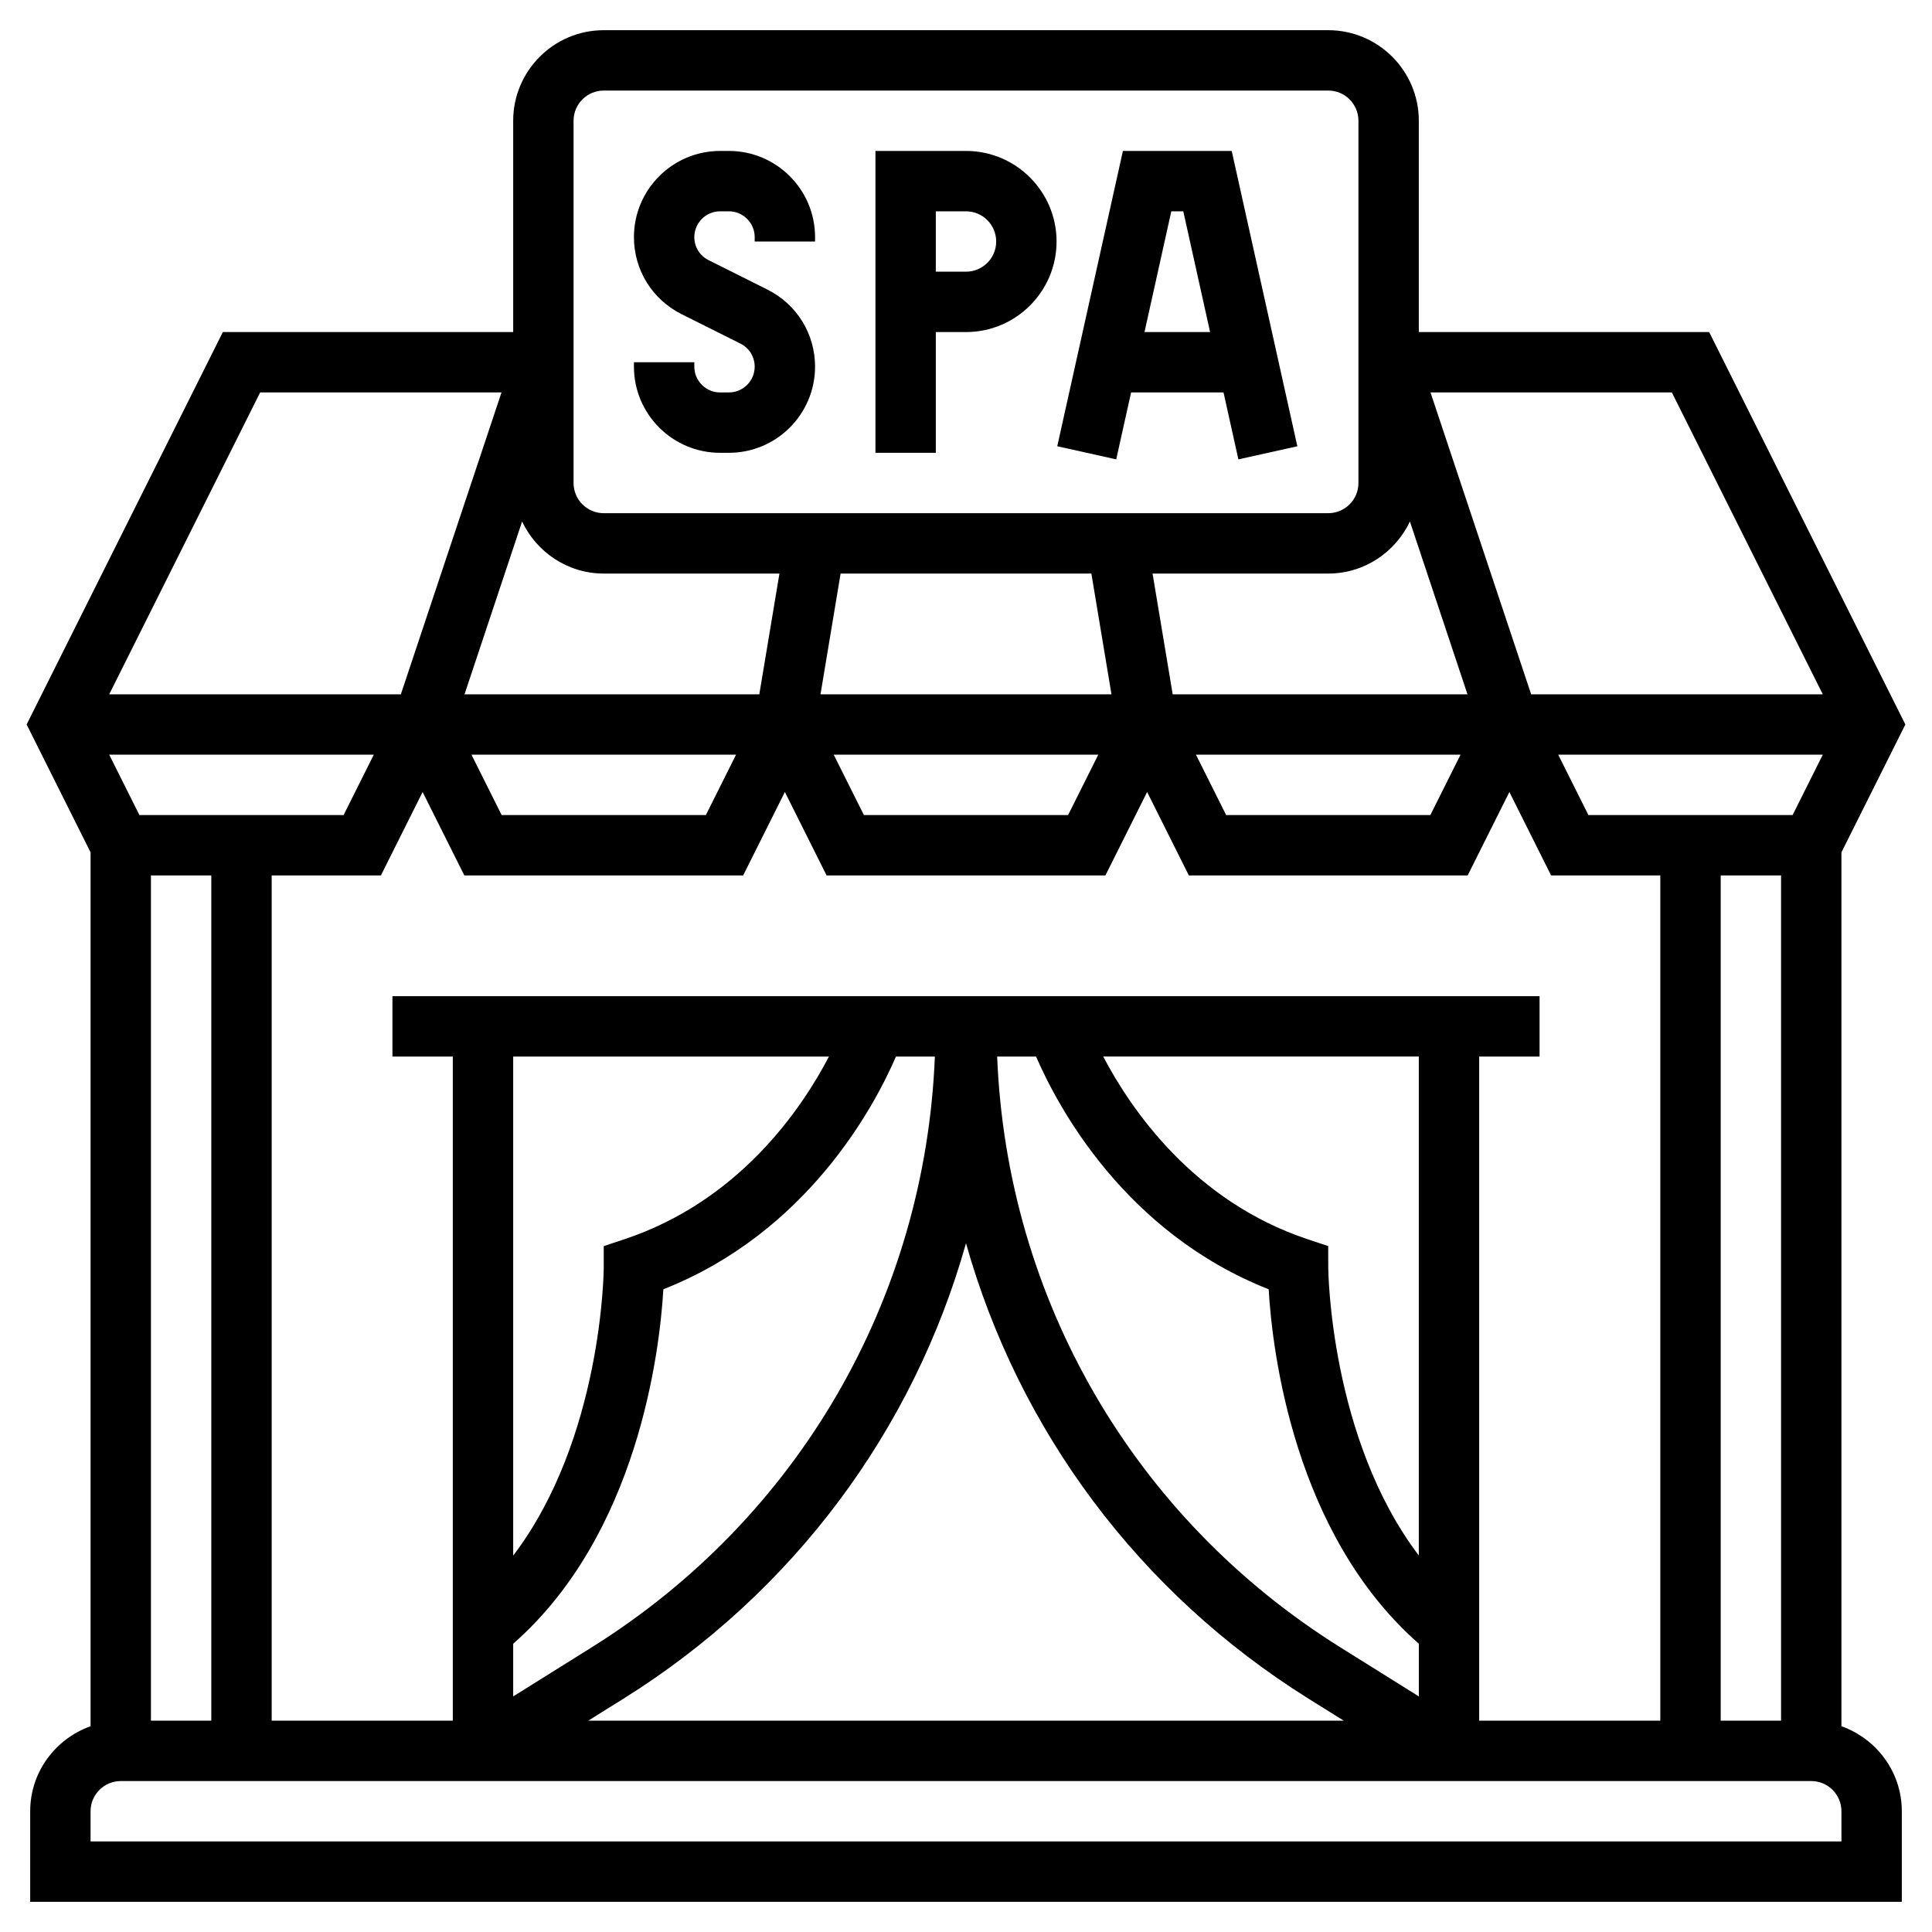 <svg id="Layer_5" enable-background="new 0 0 64 64" height="512" viewBox="0 0 64 64" width="512" xmlns="http://www.w3.org/2000/svg"><g><path d="m23.854 15h.291c1.575 0 2.855-1.28 2.855-2.854 0-1.088-.604-2.065-1.578-2.553l-1.949-.975c-.292-.145-.473-.438-.473-.764 0-.47.384-.854.854-.854h.291c.471 0 .855.384.855.854v.146h2v-.146c0-1.574-1.28-2.854-2.854-2.854h-.291c-1.575 0-2.855 1.28-2.855 2.854 0 1.088.604 2.065 1.578 2.553l1.949.975c.292.145.473.438.473.764 0 .47-.384.854-.854.854h-.291c-.471 0-.855-.384-.855-.854v-.146h-2v.146c0 1.574 1.28 2.854 2.854 2.854z"/><path d="m31 11h1c1.654 0 3-1.346 3-3s-1.346-3-3-3h-3v10h2zm0-4h1c.552 0 1 .448 1 1s-.448 1-1 1h-1z"/><path d="m37.469 13h3.062l.492 2.217 1.953-.434-2.174-9.783h-3.604l-2.175 9.783 1.953.434zm1.729-6 .888 4h-2.173l.888-4z"/><path d="m61 57.184v-28.948l2.118-4.236-6.5-13h-9.618v-7c0-1.654-1.346-3-3-3h-24c-1.654 0-3 1.346-3 3v7h-9.618l-6.5 13 2.118 4.236v28.948c-1.161.414-2 1.514-2 2.816v3h62v-3c0-1.302-.839-2.402-2-2.816zm-33.54-22.184c-.916 1.755-2.983 4.787-6.777 6.052l-.683.227v.721c0 .065-.046 5.651-3 9.531v-16.531zm19.54 16.528c-2.942-3.874-3-9.464-3-9.529l-.002-.721-.682-.227c-3.773-1.258-5.848-4.294-6.771-6.052h10.455zm-12.679-16.528c.714 1.651 2.931 5.825 7.705 7.709.122 2.072.846 8.117 4.975 11.742v1.745l-2.598-1.624c-6.856-4.285-11.048-11.548-11.371-19.572zm-17.321 19.451c4.129-3.625 4.852-9.67 4.975-11.742 4.774-1.884 6.991-6.058 7.705-7.709h1.289c-.324 8.024-4.515 15.287-11.371 19.572l-2.598 1.624zm3.658 1.817c5.631-3.52 9.598-8.899 11.342-15.083 1.744 6.184 5.711 11.563 11.342 15.083l1.172.732h-25.028zm28.342-21.268h2v-2h-38v2h2v22h-6v-28h3.618l1.382-2.763 1.382 2.763h9.236l1.382-2.764 1.382 2.764h9.236l1.382-2.764 1.382 2.764h9.236l1.382-2.763 1.382 2.763h3.618v28h-6zm-31.705-17.724c.482 1.015 1.509 1.724 2.705 1.724h5.82l-.667 4h-9.765zm29.41 0 1.907 5.724h-9.765l-.667-4h5.82c1.196 0 2.223-.709 2.705-1.724zm5.913 9.724-1-2h8.764l-1 2zm-4.236-2-1 2h-6.764l-1-2zm-12.229-6 .666 4h-9.639l.666-4zm.229 6-1 2h-6.764l-1-2zm-12 0-1 2h-6.764l-1-2zm-19.764 2-1-2h8.764l-1 2zm2.382 2v28h-2v-28zm50 0h2v28h-2zm3.382-6h-9.661l-3.334-10h7.995zm-41.382-19c0-.552.448-1 1-1h24c.552 0 1 .448 1 1v12c0 .552-.448 1-1 1h-24c-.552 0-1-.448-1-1zm-10.382 9h7.995l-3.334 10h-9.661zm52.382 48h-58v-1c0-.552.448-1 1-1h56c.552 0 1 .448 1 1z"/></g></svg>